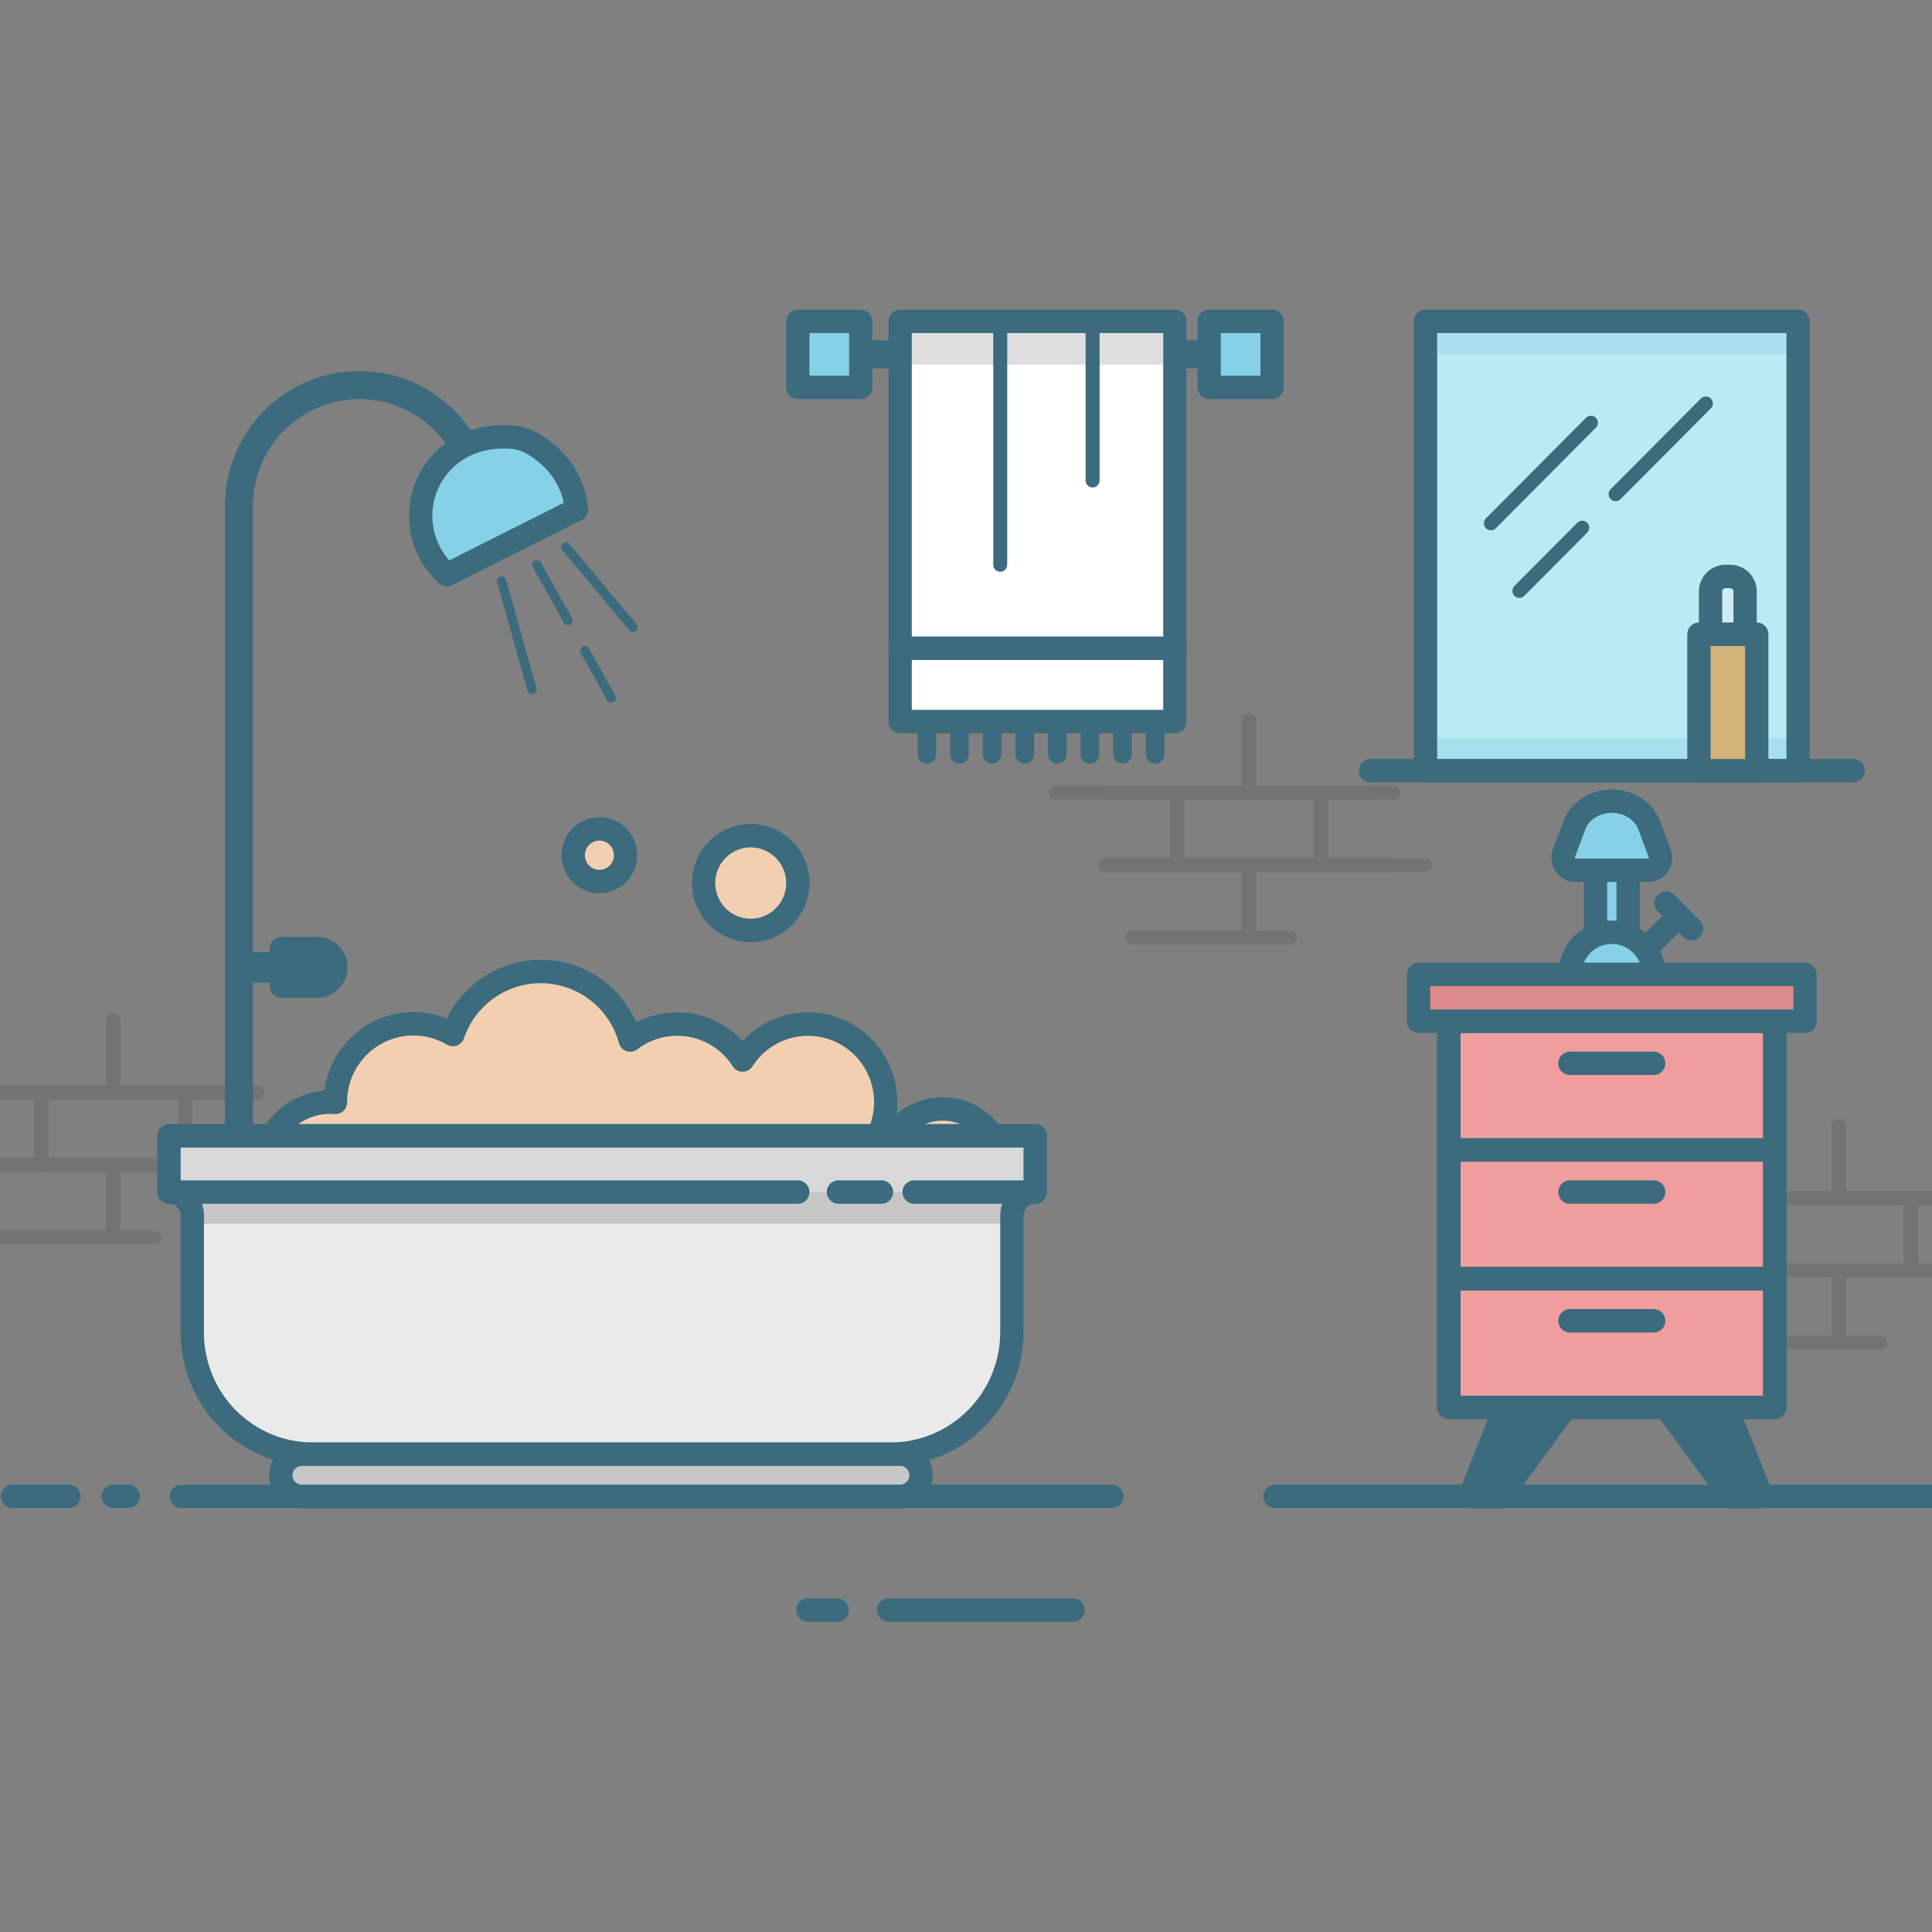 <svg width="156" height="156" viewBox="0 0 156 156" fill="none" xmlns="http://www.w3.org/2000/svg">
<rect x="0" y="0" width="156" height="156" fill="#808080" stroke="none"/>
<g clip-path="url(#clip0_226_9903)">
<path d="M86.655 130.949H71.766C71.517 130.949 71.278 130.849 71.102 130.672C70.925 130.495 70.826 130.254 70.826 130.004C70.826 129.753 70.925 129.513 71.102 129.335C71.278 129.158 71.517 129.059 71.766 129.059H86.655C86.904 129.059 87.143 129.158 87.319 129.335C87.496 129.513 87.595 129.753 87.595 130.004C87.595 130.254 87.496 130.495 87.319 130.672C87.143 130.849 86.904 130.949 86.655 130.949Z" fill="#3B6B7D"/>
<path d="M67.605 130.949H65.226C64.976 130.949 64.737 130.849 64.561 130.672C64.385 130.495 64.286 130.254 64.286 130.004C64.286 129.753 64.385 129.513 64.561 129.335C64.737 129.158 64.976 129.059 65.226 129.059H67.605C67.854 129.059 68.093 129.158 68.269 129.335C68.446 129.513 68.545 129.753 68.545 130.004C68.545 130.254 68.446 130.495 68.269 130.672C68.093 130.849 67.854 130.949 67.605 130.949Z" fill="#3B6B7D"/>
<g style="mix-blend-mode:multiply" opacity="0.23">
<g style="mix-blend-mode:multiply">
<path d="M100.863 64.573H89.233C89.083 64.573 88.939 64.513 88.834 64.407C88.728 64.3 88.668 64.156 88.668 64.006C88.668 63.855 88.728 63.711 88.834 63.605C88.939 63.498 89.083 63.439 89.233 63.439H100.299V58.16C100.299 58.009 100.358 57.865 100.464 57.759C100.569 57.653 100.713 57.593 100.863 57.593C101.012 57.593 101.156 57.653 101.261 57.759C101.367 57.865 101.427 58.009 101.427 58.16V64.006C101.427 64.156 101.367 64.3 101.261 64.407C101.156 64.513 101.012 64.573 100.863 64.573Z" fill="#474747"/>
</g>
<g style="mix-blend-mode:multiply">
<path d="M112.492 64.573H100.862C100.713 64.573 100.569 64.513 100.464 64.407C100.358 64.3 100.298 64.156 100.298 64.006V58.16C100.298 58.009 100.358 57.865 100.464 57.759C100.569 57.653 100.713 57.593 100.862 57.593C101.012 57.593 101.155 57.653 101.261 57.759C101.367 57.865 101.426 58.009 101.426 58.16V63.439H112.492C112.642 63.439 112.785 63.498 112.891 63.605C112.997 63.711 113.056 63.855 113.056 64.006C113.056 64.156 112.997 64.3 112.891 64.407C112.785 64.513 112.642 64.573 112.492 64.573Z" fill="#474747"/>
</g>
<g style="mix-blend-mode:multiply">
<path d="M106.677 70.418H95.047C94.898 70.418 94.754 70.359 94.649 70.252C94.543 70.146 94.483 70.002 94.483 69.851V64.005C94.483 63.855 94.543 63.711 94.649 63.605C94.754 63.498 94.898 63.438 95.047 63.438H106.677C106.827 63.438 106.97 63.498 107.076 63.605C107.182 63.711 107.241 63.855 107.241 64.005V69.851C107.241 69.926 107.227 70 107.199 70.068C107.17 70.137 107.129 70.2 107.076 70.252C107.024 70.305 106.962 70.347 106.893 70.375C106.825 70.404 106.752 70.418 106.677 70.418ZM95.611 69.284H106.113V64.573H95.611V69.284Z" fill="#474747"/>
</g>
<g style="mix-blend-mode:multiply">
<path d="M104.167 76.265H100.862C100.713 76.265 100.569 76.205 100.464 76.099C100.358 75.993 100.298 75.849 100.298 75.698V69.852C100.298 69.702 100.358 69.558 100.464 69.451C100.569 69.345 100.713 69.285 100.862 69.285H112.492C112.642 69.285 112.785 69.345 112.891 69.451C112.997 69.558 113.056 69.702 113.056 69.852C113.056 70.002 112.997 70.147 112.891 70.253C112.785 70.359 112.642 70.419 112.492 70.419H101.426V75.131H104.167C104.316 75.131 104.46 75.191 104.566 75.297C104.671 75.403 104.731 75.548 104.731 75.698C104.731 75.849 104.671 75.993 104.566 76.099C104.46 76.205 104.316 76.265 104.167 76.265Z" fill="#474747"/>
</g>
<g style="mix-blend-mode:multiply">
<path d="M100.863 76.265H91.432C91.282 76.265 91.139 76.205 91.033 76.099C90.927 75.993 90.868 75.849 90.868 75.698C90.868 75.548 90.927 75.403 91.033 75.297C91.139 75.191 91.282 75.131 91.432 75.131H100.299V70.419H89.233C89.083 70.419 88.939 70.359 88.834 70.253C88.728 70.147 88.668 70.002 88.668 69.852C88.668 69.702 88.728 69.558 88.834 69.451C88.939 69.345 89.083 69.285 89.233 69.285H100.863C101.012 69.285 101.156 69.345 101.261 69.451C101.367 69.558 101.427 69.702 101.427 69.852V75.698C101.427 75.849 101.367 75.993 101.261 76.099C101.156 76.205 101.012 76.265 100.863 76.265Z" fill="#474747"/>
</g>
<g style="mix-blend-mode:multiply">
<path d="M95.047 70.418H89.233C89.083 70.418 88.939 70.359 88.834 70.252C88.728 70.146 88.668 70.002 88.668 69.851C88.668 69.701 88.728 69.557 88.834 69.451C88.939 69.344 89.083 69.284 89.233 69.284H94.484V64.573H85.268C85.118 64.573 84.975 64.513 84.869 64.406C84.763 64.3 84.704 64.156 84.704 64.005C84.704 63.855 84.763 63.711 84.869 63.605C84.975 63.498 85.118 63.438 85.268 63.438H95.047C95.197 63.438 95.341 63.498 95.446 63.605C95.552 63.711 95.612 63.855 95.612 64.005V69.851C95.612 69.926 95.597 70 95.569 70.068C95.54 70.137 95.499 70.2 95.446 70.252C95.394 70.305 95.332 70.347 95.263 70.375C95.195 70.404 95.122 70.418 95.047 70.418Z" fill="#474747"/>
</g>
<g style="mix-blend-mode:multiply">
<path d="M115.07 70.418H106.678C106.528 70.418 106.385 70.359 106.279 70.252C106.173 70.146 106.114 70.002 106.114 69.851V64.005C106.114 63.855 106.173 63.711 106.279 63.605C106.385 63.498 106.528 63.438 106.678 63.438H110.709C110.859 63.438 111.002 63.498 111.108 63.605C111.214 63.711 111.273 63.855 111.273 64.005C111.273 64.156 111.214 64.3 111.108 64.406C111.002 64.513 110.859 64.573 110.709 64.573H107.242V69.284H115.07C115.22 69.284 115.364 69.344 115.469 69.451C115.575 69.557 115.634 69.701 115.634 69.851C115.634 70.002 115.575 70.146 115.469 70.252C115.364 70.359 115.22 70.418 115.07 70.418Z" fill="#474747"/>
</g>
</g>
<g style="mix-blend-mode:multiply" opacity="0.23">
<g style="mix-blend-mode:multiply">
<path d="M148.466 97.297H136.836C136.686 97.297 136.543 97.237 136.437 97.13C136.331 97.024 136.272 96.88 136.272 96.73C136.272 96.579 136.331 96.435 136.437 96.329C136.543 96.222 136.686 96.163 136.836 96.163H147.902V90.883C147.902 90.733 147.961 90.589 148.067 90.483C148.173 90.376 148.316 90.316 148.466 90.316C148.616 90.316 148.759 90.376 148.865 90.483C148.971 90.589 149.03 90.733 149.03 90.883V96.73C149.03 96.88 148.971 97.024 148.865 97.13C148.759 97.237 148.616 97.297 148.466 97.297Z" fill="#474747"/>
</g>
<g style="mix-blend-mode:multiply">
<path d="M160.096 97.297H148.466C148.316 97.297 148.173 97.237 148.067 97.13C147.961 97.024 147.902 96.88 147.902 96.73V90.883C147.902 90.733 147.961 90.589 148.067 90.483C148.173 90.376 148.316 90.316 148.466 90.316C148.615 90.316 148.759 90.376 148.865 90.483C148.97 90.589 149.03 90.733 149.03 90.883V96.163H160.096C160.245 96.163 160.389 96.222 160.495 96.329C160.6 96.435 160.66 96.579 160.66 96.73C160.66 96.88 160.6 97.024 160.495 97.13C160.389 97.237 160.245 97.297 160.096 97.297Z" fill="#474747"/>
</g>
<g style="mix-blend-mode:multiply">
<path d="M154.281 103.142H142.651C142.501 103.142 142.358 103.082 142.252 102.976C142.146 102.869 142.087 102.725 142.087 102.575V96.729C142.087 96.579 142.146 96.434 142.252 96.328C142.358 96.222 142.501 96.162 142.651 96.162H154.281C154.431 96.162 154.574 96.222 154.68 96.328C154.786 96.434 154.845 96.579 154.845 96.729V102.575C154.845 102.725 154.786 102.869 154.68 102.976C154.574 103.082 154.431 103.142 154.281 103.142ZM143.215 102.008H153.717V97.296H143.215V102.008Z" fill="#474747"/>
</g>
<g style="mix-blend-mode:multiply">
<path d="M151.77 108.989H148.466C148.316 108.989 148.173 108.929 148.067 108.823C147.961 108.716 147.902 108.572 147.902 108.422V102.576C147.902 102.425 147.961 102.281 148.067 102.175C148.173 102.069 148.316 102.009 148.466 102.009H160.096C160.245 102.009 160.389 102.069 160.495 102.175C160.6 102.281 160.66 102.425 160.66 102.576C160.66 102.726 160.6 102.87 160.495 102.977C160.389 103.083 160.245 103.143 160.096 103.143H149.03V107.855H151.77C151.92 107.855 152.063 107.914 152.169 108.021C152.275 108.127 152.334 108.271 152.334 108.422C152.334 108.572 152.275 108.716 152.169 108.823C152.063 108.929 151.92 108.989 151.77 108.989Z" fill="#474747"/>
</g>
<g style="mix-blend-mode:multiply">
<path d="M148.466 108.989H139.035C138.886 108.989 138.742 108.929 138.637 108.823C138.531 108.716 138.471 108.572 138.471 108.422C138.471 108.271 138.531 108.127 138.637 108.021C138.742 107.914 138.886 107.855 139.035 107.855H147.902V103.143H136.836C136.686 103.143 136.543 103.083 136.437 102.977C136.331 102.87 136.272 102.726 136.272 102.576C136.272 102.425 136.331 102.281 136.437 102.175C136.543 102.069 136.686 102.009 136.836 102.009H148.466C148.616 102.009 148.759 102.069 148.865 102.175C148.971 102.281 149.03 102.425 149.03 102.576V108.422C149.03 108.572 148.971 108.716 148.865 108.823C148.759 108.929 148.616 108.989 148.466 108.989Z" fill="#474747"/>
</g>
<g style="mix-blend-mode:multiply">
<path d="M142.651 103.142H136.836C136.686 103.142 136.543 103.082 136.437 102.976C136.331 102.869 136.272 102.725 136.272 102.575C136.272 102.424 136.331 102.28 136.437 102.174C136.543 102.068 136.686 102.008 136.836 102.008H142.087V97.296H132.872C132.722 97.296 132.579 97.236 132.473 97.13C132.367 97.024 132.308 96.879 132.308 96.729C132.308 96.579 132.367 96.434 132.473 96.328C132.579 96.222 132.722 96.162 132.872 96.162H142.651C142.801 96.162 142.944 96.222 143.05 96.328C143.156 96.434 143.215 96.579 143.215 96.729V102.575C143.215 102.725 143.156 102.869 143.05 102.976C142.944 103.082 142.801 103.142 142.651 103.142Z" fill="#474747"/>
</g>
<g style="mix-blend-mode:multiply">
<path d="M162.674 103.142H154.281C154.132 103.142 153.988 103.082 153.882 102.976C153.777 102.869 153.717 102.725 153.717 102.575V96.729C153.717 96.579 153.777 96.434 153.882 96.328C153.988 96.222 154.132 96.162 154.281 96.162H158.313C158.462 96.162 158.606 96.222 158.711 96.328C158.817 96.434 158.877 96.579 158.877 96.729C158.877 96.879 158.817 97.024 158.711 97.13C158.606 97.236 158.462 97.296 158.313 97.296H154.845V102.008H162.674C162.824 102.008 162.967 102.068 163.073 102.174C163.179 102.28 163.238 102.424 163.238 102.575C163.238 102.725 163.179 102.869 163.073 102.976C162.967 103.082 162.824 103.142 162.674 103.142Z" fill="#474747"/>
</g>
</g>
<g style="mix-blend-mode:multiply" opacity="0.23">
<g style="mix-blend-mode:multiply">
<path d="M9.158 88.794H-2.472C-2.621 88.794 -2.765 88.734 -2.871 88.628C-2.976 88.522 -3.036 88.377 -3.036 88.227C-3.036 88.077 -2.976 87.932 -2.871 87.826C-2.765 87.72 -2.621 87.66 -2.472 87.66H8.594V82.38C8.594 82.23 8.654 82.086 8.76 81.98C8.865 81.873 9.009 81.814 9.158 81.814C9.308 81.814 9.451 81.873 9.557 81.98C9.663 82.086 9.722 82.23 9.722 82.38V88.226C9.722 88.301 9.708 88.375 9.68 88.444C9.651 88.512 9.61 88.575 9.557 88.628C9.505 88.68 9.443 88.722 9.374 88.751C9.306 88.779 9.232 88.794 9.158 88.794Z" fill="#474747"/>
</g>
<g style="mix-blend-mode:multiply">
<path d="M20.788 88.794H9.158C9.009 88.794 8.865 88.734 8.759 88.628C8.654 88.522 8.594 88.377 8.594 88.227V82.38C8.594 82.23 8.654 82.086 8.759 81.98C8.865 81.873 9.009 81.814 9.158 81.814C9.308 81.814 9.451 81.873 9.557 81.98C9.663 82.086 9.722 82.23 9.722 82.38V87.659H20.788C20.938 87.659 21.081 87.719 21.187 87.825C21.293 87.932 21.352 88.076 21.352 88.226C21.352 88.377 21.293 88.521 21.187 88.627C21.081 88.734 20.938 88.793 20.788 88.793V88.794Z" fill="#474747"/>
</g>
<g style="mix-blend-mode:multiply">
<path d="M14.973 94.64H3.343C3.194 94.64 3.05 94.581 2.944 94.474C2.839 94.368 2.779 94.224 2.779 94.073V88.227C2.779 88.077 2.839 87.933 2.944 87.826C3.05 87.72 3.194 87.66 3.343 87.66H14.973C15.123 87.66 15.266 87.72 15.372 87.826C15.478 87.933 15.537 88.077 15.537 88.227V94.073C15.537 94.224 15.478 94.368 15.372 94.474C15.266 94.581 15.123 94.64 14.973 94.64ZM3.907 93.506H14.409V88.794H3.907V93.506Z" fill="#474747"/>
</g>
<g style="mix-blend-mode:multiply">
<path d="M12.463 100.487H9.158C9.009 100.487 8.865 100.427 8.759 100.321C8.654 100.214 8.594 100.07 8.594 99.92V94.074C8.594 93.924 8.654 93.779 8.759 93.673C8.865 93.567 9.009 93.507 9.158 93.507H20.788C20.938 93.507 21.081 93.567 21.187 93.673C21.293 93.779 21.352 93.924 21.352 94.074C21.352 94.224 21.293 94.368 21.187 94.475C21.081 94.581 20.938 94.641 20.788 94.641H9.722V99.353H12.463C12.612 99.353 12.756 99.412 12.861 99.519C12.967 99.625 13.027 99.769 13.027 99.92C13.027 100.07 12.967 100.214 12.861 100.321C12.756 100.427 12.612 100.487 12.463 100.487Z" fill="#474747"/>
</g>
<g style="mix-blend-mode:multiply">
<path d="M9.158 100.487H-0.272C-0.422 100.487 -0.565 100.427 -0.671 100.321C-0.777 100.214 -0.836 100.07 -0.836 99.92C-0.836 99.769 -0.777 99.625 -0.671 99.519C-0.565 99.412 -0.422 99.353 -0.272 99.353H8.594V94.641H-2.472C-2.621 94.641 -2.765 94.581 -2.871 94.475C-2.976 94.368 -3.036 94.224 -3.036 94.074C-3.036 93.924 -2.976 93.779 -2.871 93.673C-2.765 93.567 -2.621 93.507 -2.472 93.507H9.158C9.308 93.507 9.451 93.567 9.557 93.673C9.663 93.779 9.722 93.924 9.722 94.074V99.92C9.722 100.07 9.663 100.214 9.557 100.321C9.451 100.427 9.308 100.487 9.158 100.487Z" fill="#474747"/>
</g>
<g style="mix-blend-mode:multiply">
<path d="M3.343 94.64H-2.472C-2.621 94.64 -2.765 94.581 -2.871 94.474C-2.976 94.368 -3.036 94.224 -3.036 94.073C-3.036 93.923 -2.976 93.779 -2.871 93.672C-2.765 93.566 -2.621 93.506 -2.472 93.506H2.779V88.794H-6.436C-6.586 88.794 -6.729 88.734 -6.835 88.628C-6.941 88.522 -7 88.377 -7 88.227C-7 88.077 -6.941 87.933 -6.835 87.826C-6.729 87.72 -6.586 87.66 -6.436 87.66H3.343C3.493 87.66 3.636 87.72 3.742 87.826C3.848 87.933 3.907 88.077 3.907 88.227V94.073C3.907 94.224 3.848 94.368 3.742 94.474C3.636 94.581 3.493 94.64 3.343 94.64Z" fill="#474747"/>
</g>
<g style="mix-blend-mode:multiply">
<path d="M23.366 94.64H14.973C14.824 94.64 14.68 94.581 14.574 94.474C14.469 94.368 14.409 94.224 14.409 94.073V88.227C14.409 88.077 14.469 87.933 14.574 87.826C14.68 87.72 14.824 87.66 14.973 87.66H19.005C19.154 87.66 19.298 87.72 19.404 87.826C19.509 87.933 19.569 88.077 19.569 88.227C19.569 88.377 19.509 88.522 19.404 88.628C19.298 88.734 19.154 88.794 19.005 88.794H15.537V93.506H23.366C23.515 93.506 23.659 93.566 23.765 93.672C23.87 93.779 23.93 93.923 23.93 94.073C23.93 94.224 23.87 94.368 23.765 94.474C23.659 94.581 23.515 94.64 23.366 94.64Z" fill="#474747"/>
</g>
</g>
<path d="M156.519 121.768H102.949C102.699 121.768 102.46 121.668 102.284 121.491C102.108 121.314 102.009 121.074 102.009 120.823C102.009 120.572 102.108 120.332 102.284 120.155C102.46 119.977 102.699 119.878 102.949 119.878H156.519C156.768 119.878 157.007 119.977 157.184 120.155C157.36 120.332 157.459 120.572 157.459 120.823C157.459 121.074 157.36 121.314 157.184 121.491C157.007 121.668 156.768 121.768 156.519 121.768Z" fill="#3B6B7D"/>
<path d="M89.789 121.768H14.651C14.402 121.768 14.163 121.668 13.987 121.491C13.81 121.314 13.711 121.074 13.711 120.823C13.711 120.572 13.81 120.332 13.987 120.155C14.163 119.977 14.402 119.878 14.651 119.878H89.789C90.038 119.878 90.277 119.977 90.454 120.155C90.63 120.332 90.729 120.572 90.729 120.823C90.729 121.074 90.63 121.314 90.454 121.491C90.277 121.668 90.038 121.768 89.789 121.768Z" fill="#3B6B7D"/>
<path d="M10.359 121.768H9.137C8.887 121.768 8.648 121.668 8.472 121.491C8.296 121.314 8.197 121.074 8.197 120.823C8.197 120.572 8.296 120.332 8.472 120.155C8.648 119.977 8.887 119.878 9.137 119.878H10.359C10.608 119.878 10.847 119.977 11.024 120.155C11.2 120.332 11.299 120.572 11.299 120.823C11.299 121.074 11.2 121.314 11.024 121.491C10.847 121.668 10.608 121.768 10.359 121.768Z" fill="#3B6B7D"/>
<path d="M5.565 121.768H1.011C0.762 121.768 0.523 121.668 0.347 121.491C0.17 121.314 0.071 121.074 0.071 120.823C0.071 120.572 0.17 120.332 0.347 120.155C0.523 119.977 0.762 119.878 1.011 119.878H5.565C5.814 119.878 6.053 119.977 6.229 120.155C6.406 120.332 6.505 120.572 6.505 120.823C6.505 121.074 6.406 121.314 6.229 121.491C6.053 121.668 5.814 121.768 5.565 121.768Z" fill="#3B6B7D"/>
<path d="M76.104 89.54C75.186 89.54 74.287 89.803 73.513 90.3C72.738 90.796 72.121 91.504 71.734 92.341L70.699 92.11C71.507 90.681 71.728 88.992 71.315 87.402C70.902 85.811 69.888 84.446 68.488 83.597C67.088 82.747 65.414 82.481 63.822 82.854C62.23 83.227 60.846 84.21 59.964 85.594C59.497 84.861 58.884 84.233 58.163 83.749C57.443 83.266 56.63 82.938 55.777 82.786C54.924 82.634 54.049 82.661 53.207 82.867C52.365 83.072 51.575 83.45 50.885 83.977C50.46 82.425 49.551 81.05 48.292 80.055C47.033 79.06 45.49 78.496 43.889 78.447C42.288 78.398 40.714 78.865 39.397 79.781C38.079 80.697 37.089 82.013 36.569 83.536C35.613 82.972 34.525 82.671 33.415 82.665C32.306 82.659 31.215 82.947 30.252 83.501C29.289 84.056 28.489 84.856 27.933 85.82C27.376 86.785 27.083 87.88 27.083 88.996C27.083 89.002 27.083 89.008 27.083 89.015C26.941 89.003 26.797 88.996 26.652 88.996C25.948 88.996 25.251 89.135 24.6 89.406C23.95 89.677 23.359 90.074 22.861 90.574C22.363 91.075 21.968 91.669 21.699 92.323C21.43 92.977 21.291 93.678 21.291 94.385V103.857H80.924V94.385C80.924 93.1 80.416 91.868 79.512 90.959C78.608 90.05 77.382 89.54 76.104 89.54Z" fill="#F2CFB1"/>
<g style="mix-blend-mode:multiply" opacity="0.58">
<g style="mix-blend-mode:multiply">
<path d="M76.103 89.54C75.186 89.54 74.287 89.804 73.512 90.3C72.738 90.796 72.121 91.504 71.734 92.341L71.501 92.289C71.434 93.224 71.16 94.132 70.699 94.946L71.734 95.176C72.197 94.176 72.986 93.365 73.969 92.876C74.953 92.388 76.074 92.251 77.145 92.49C78.216 92.728 79.175 93.327 79.862 94.187C80.549 95.047 80.923 96.117 80.923 97.221V94.386C80.923 93.1 80.415 91.868 79.512 90.959C78.608 90.051 77.382 89.54 76.103 89.54Z" fill="#F2CFB1"/>
</g>
<g style="mix-blend-mode:multiply">
<path d="M26.652 91.83C26.798 91.83 26.941 91.838 27.084 91.849C27.084 91.843 27.084 91.837 27.084 91.83C27.084 90.715 27.377 89.62 27.933 88.655C28.49 87.69 29.29 86.89 30.253 86.336C31.215 85.782 32.306 85.494 33.416 85.5C34.525 85.506 35.613 85.806 36.57 86.371C37.089 84.848 38.08 83.532 39.397 82.616C40.714 81.7 42.289 81.232 43.89 81.282C45.491 81.331 47.034 81.895 48.293 82.89C49.552 83.885 50.461 85.26 50.886 86.812C51.575 86.285 52.365 85.906 53.207 85.701C54.049 85.496 54.924 85.469 55.777 85.621C56.63 85.772 57.443 86.1 58.163 86.584C58.884 87.067 59.497 87.695 59.964 88.428C60.63 87.383 61.587 86.559 62.717 86.059C63.846 85.558 65.097 85.404 66.314 85.615C67.53 85.827 68.657 86.394 69.554 87.247C70.451 88.099 71.078 89.199 71.356 90.408C71.688 88.96 71.5 87.442 70.827 86.119C70.154 84.797 69.037 83.757 67.675 83.181C66.313 82.605 64.793 82.532 63.382 82.973C61.971 83.414 60.761 84.342 59.964 85.593C59.497 84.86 58.884 84.232 58.163 83.748C57.443 83.265 56.63 82.937 55.777 82.785C54.924 82.633 54.049 82.66 53.207 82.865C52.365 83.071 51.575 83.449 50.885 83.976C50.46 82.424 49.551 81.049 48.292 80.054C47.033 79.059 45.49 78.495 43.889 78.446C42.288 78.397 40.714 78.864 39.397 79.78C38.079 80.696 37.089 82.012 36.569 83.535C35.613 82.97 34.525 82.67 33.415 82.664C32.306 82.658 31.215 82.947 30.252 83.501C29.289 84.055 28.489 84.855 27.933 85.82C27.376 86.785 27.083 87.88 27.083 88.995C27.083 89.002 27.083 89.008 27.083 89.014C26.941 89.003 26.797 88.995 26.652 88.995C25.948 88.995 25.251 89.135 24.6 89.406C23.95 89.677 23.359 90.074 22.861 90.574C22.363 91.075 21.968 91.669 21.699 92.323C21.43 92.977 21.291 93.677 21.291 94.385V97.22C21.291 96.512 21.43 95.811 21.699 95.157C21.968 94.504 22.363 93.909 22.861 93.409C23.359 92.908 23.95 92.511 24.601 92.241C25.251 91.97 25.948 91.83 26.652 91.83Z" fill="#F2CFB1"/>
</g>
</g>
<path d="M80.924 104.802H21.292C21.042 104.802 20.803 104.702 20.627 104.525C20.451 104.348 20.352 104.107 20.352 103.857V94.385C20.354 92.784 20.958 91.243 22.043 90.071C23.128 88.899 24.614 88.183 26.202 88.066C26.343 86.963 26.734 85.908 27.344 84.98C27.954 84.053 28.768 83.278 29.722 82.716C30.677 82.154 31.746 81.819 32.849 81.738C33.953 81.656 35.06 81.829 36.086 82.245C36.792 80.795 37.897 79.578 39.268 78.737C40.639 77.897 42.221 77.467 43.827 77.499C45.433 77.531 46.996 78.023 48.333 78.918C49.67 79.812 50.726 81.072 51.375 82.549C52.774 81.824 54.371 81.579 55.922 81.851C57.472 82.123 58.892 82.897 59.965 84.056C61.007 82.928 62.379 82.164 63.883 81.873C65.386 81.582 66.943 81.779 68.328 82.437C69.712 83.095 70.852 84.178 71.583 85.531C72.314 86.883 72.598 88.434 72.394 89.96C73.233 89.248 74.256 88.791 75.344 88.645C76.432 88.498 77.539 88.667 78.534 89.132C79.529 89.597 80.372 90.339 80.962 91.269C81.552 92.2 81.865 93.281 81.864 94.384V103.856C81.864 103.98 81.84 104.103 81.793 104.218C81.746 104.333 81.676 104.437 81.589 104.525C81.502 104.613 81.398 104.682 81.284 104.73C81.17 104.777 81.047 104.802 80.924 104.802ZM22.232 102.912H79.984V94.385C79.984 93.497 79.682 92.635 79.129 91.943C78.576 91.251 77.804 90.769 76.942 90.577C76.079 90.385 75.178 90.495 74.386 90.888C73.594 91.282 72.959 91.935 72.586 92.74C72.496 92.935 72.342 93.093 72.15 93.189C71.959 93.284 71.74 93.31 71.531 93.264L70.496 93.033C70.352 93.001 70.218 92.936 70.104 92.842C69.99 92.749 69.9 92.629 69.84 92.494C69.78 92.359 69.753 92.211 69.76 92.064C69.768 91.916 69.809 91.772 69.882 91.643C70.568 90.428 70.755 88.992 70.404 87.641C70.052 86.29 69.19 85.13 68 84.408C66.811 83.686 65.388 83.46 64.035 83.777C62.681 84.094 61.505 84.929 60.755 86.105C60.67 86.239 60.553 86.348 60.415 86.424C60.277 86.5 60.122 86.54 59.964 86.54C59.807 86.54 59.652 86.5 59.514 86.424C59.376 86.348 59.258 86.239 59.173 86.105C58.776 85.482 58.255 84.947 57.643 84.536C57.03 84.125 56.34 83.846 55.614 83.717C54.889 83.588 54.145 83.611 53.429 83.785C52.714 83.959 52.041 84.281 51.455 84.729C51.333 84.823 51.19 84.885 51.038 84.91C50.886 84.935 50.731 84.922 50.585 84.873C50.439 84.823 50.308 84.739 50.202 84.626C50.097 84.514 50.02 84.377 49.979 84.228C49.608 82.87 48.813 81.668 47.712 80.797C46.61 79.927 45.261 79.434 43.861 79.391C42.46 79.348 41.083 79.757 39.931 80.558C38.779 81.359 37.913 82.51 37.459 83.842C37.413 83.975 37.34 84.096 37.242 84.196C37.145 84.296 37.026 84.374 36.896 84.422C36.765 84.471 36.625 84.49 36.486 84.477C36.347 84.465 36.213 84.422 36.093 84.351C35.279 83.871 34.354 83.615 33.41 83.61C32.467 83.605 31.539 83.85 30.72 84.321C29.901 84.792 29.221 85.472 28.747 86.292C28.273 87.112 28.024 88.043 28.023 88.992V89.015C28.023 89.145 27.996 89.274 27.944 89.394C27.892 89.513 27.816 89.621 27.721 89.709C27.625 89.798 27.513 89.866 27.39 89.908C27.267 89.951 27.137 89.967 27.008 89.957C26.874 89.946 26.757 89.941 26.652 89.941C25.48 89.942 24.356 90.411 23.527 91.244C22.698 92.077 22.232 93.207 22.23 94.385L22.232 102.912Z" fill="#3B6B7D"/>
<path d="M83.584 91.717H13.648V96.253C14.147 96.253 14.625 96.452 14.978 96.806C15.33 97.161 15.528 97.641 15.528 98.143V107.593C15.521 108.88 15.768 110.156 16.253 111.348C16.737 112.539 17.452 113.623 18.354 114.536C19.257 115.449 20.33 116.174 21.512 116.669C22.694 117.164 23.962 117.42 25.242 117.421H71.866C77.243 117.421 81.704 112.998 81.704 107.593V98.143C81.704 97.641 81.903 97.161 82.255 96.806C82.608 96.452 83.086 96.253 83.584 96.253V91.717Z" fill="#EAEAEA"/>
<path d="M15.528 98.143V98.804H81.704V98.143C81.704 97.641 81.903 97.161 82.255 96.806C82.608 96.452 83.086 96.253 83.584 96.253V91.717H13.648V96.253C14.147 96.253 14.625 96.452 14.978 96.806C15.33 97.161 15.528 97.641 15.528 98.143Z" fill="#C6C6C6"/>
<path d="M71.867 118.366H25.242C22.41 118.355 19.697 117.214 17.7 115.195C15.702 113.175 14.584 110.441 14.588 107.593V98.144C14.588 97.893 14.489 97.653 14.313 97.476C14.137 97.298 13.898 97.199 13.649 97.198C13.399 97.198 13.16 97.099 12.984 96.922C12.807 96.745 12.709 96.504 12.709 96.254V91.718C12.709 91.467 12.807 91.227 12.984 91.049C13.16 90.872 13.399 90.772 13.649 90.772H83.585C83.834 90.772 84.073 90.872 84.249 91.049C84.425 91.227 84.525 91.467 84.525 91.718V96.254C84.525 96.504 84.425 96.745 84.249 96.922C84.073 97.099 83.834 97.198 83.585 97.198C83.335 97.199 83.096 97.298 82.92 97.476C82.744 97.653 82.645 97.893 82.644 98.144V107.593C82.633 110.458 81.492 113.201 79.471 115.22C77.451 117.24 74.716 118.371 71.867 118.366ZM14.588 95.47C15.138 95.666 15.614 96.029 15.95 96.507C16.287 96.986 16.468 97.557 16.468 98.144V107.593C16.463 109.94 17.384 112.194 19.028 113.859C20.673 115.524 22.908 116.466 25.242 116.476H71.867C74.217 116.482 76.474 115.55 78.142 113.885C79.811 112.219 80.754 109.957 80.764 107.593V98.144C80.765 97.557 80.946 96.986 81.283 96.507C81.619 96.029 82.095 95.666 82.644 95.47V92.662H14.588V95.47Z" fill="#3B6B7D"/>
<path d="M83.584 91.717H13.648V96.253H83.584V91.717Z" fill="#D8D8D8"/>
<path d="M71.177 97.198H67.699C67.45 97.198 67.21 97.098 67.034 96.921C66.858 96.744 66.759 96.503 66.759 96.253C66.759 96.002 66.858 95.762 67.034 95.584C67.21 95.407 67.45 95.308 67.699 95.308H71.177C71.426 95.308 71.665 95.407 71.841 95.584C72.018 95.762 72.117 96.002 72.117 96.253C72.117 96.503 72.018 96.744 71.841 96.921C71.665 97.098 71.426 97.198 71.177 97.198Z" fill="#3B6B7D"/>
<path d="M83.585 97.198H73.808C73.559 97.198 73.32 97.099 73.144 96.922C72.968 96.745 72.868 96.504 72.868 96.254C72.868 96.003 72.968 95.763 73.144 95.585C73.32 95.408 73.559 95.308 73.808 95.308H82.644V92.662H14.588V95.308H64.422C64.671 95.308 64.91 95.408 65.086 95.585C65.263 95.763 65.362 96.003 65.362 96.254C65.362 96.504 65.263 96.745 65.086 96.922C64.91 97.099 64.671 97.198 64.422 97.198H13.649C13.399 97.198 13.16 97.099 12.984 96.922C12.807 96.745 12.709 96.504 12.709 96.254V91.718C12.709 91.467 12.807 91.227 12.984 91.049C13.16 90.872 13.399 90.772 13.649 90.772H83.585C83.834 90.772 84.073 90.872 84.249 91.049C84.425 91.227 84.525 91.467 84.525 91.718V96.254C84.525 96.504 84.425 96.745 84.249 96.922C84.073 97.099 83.834 97.198 83.585 97.198Z" fill="#3B6B7D"/>
<path d="M72.68 117.421H24.364C23.43 117.421 22.672 118.182 22.672 119.122C22.672 120.061 23.43 120.823 24.364 120.823H72.68C73.615 120.823 74.372 120.061 74.372 119.122C74.372 118.182 73.615 117.421 72.68 117.421Z" fill="#C6C6C6"/>
<path d="M72.68 121.768H24.364C23.666 121.768 22.997 121.489 22.503 120.993C22.01 120.496 21.732 119.823 21.732 119.122C21.732 118.42 22.01 117.747 22.503 117.251C22.997 116.754 23.666 116.476 24.364 116.476H72.68C73.379 116.476 74.048 116.754 74.541 117.251C75.035 117.747 75.312 118.42 75.312 119.122C75.312 119.823 75.035 120.496 74.541 120.993C74.048 121.489 73.379 121.768 72.68 121.768ZM24.364 118.366C24.165 118.366 23.974 118.445 23.833 118.587C23.692 118.729 23.612 118.921 23.612 119.122C23.612 119.322 23.692 119.514 23.833 119.656C23.974 119.798 24.165 119.878 24.364 119.878H72.68C72.88 119.878 73.071 119.798 73.212 119.656C73.353 119.514 73.432 119.322 73.432 119.122C73.432 118.921 73.353 118.729 73.212 118.587C73.071 118.445 72.88 118.366 72.68 118.366H24.364Z" fill="#3B6B7D"/>
<path d="M19.289 92.284C18.989 92.284 18.703 92.165 18.491 91.952C18.279 91.74 18.161 91.451 18.161 91.15V40.876C18.161 38.473 18.95 36.136 20.406 34.23C21.863 32.323 23.904 30.952 26.213 30.331C28.523 29.71 30.973 29.872 33.181 30.793C35.39 31.714 37.234 33.342 38.429 35.424C38.576 35.684 38.615 35.993 38.537 36.282C38.459 36.571 38.27 36.817 38.012 36.967C37.754 37.116 37.448 37.157 37.16 37.081C36.872 37.004 36.626 36.816 36.475 36.558C35.529 34.908 34.068 33.618 32.318 32.888C30.568 32.158 28.628 32.029 26.797 32.521C24.967 33.013 23.35 34.099 22.196 35.61C21.042 37.12 20.417 38.972 20.417 40.876V91.15C20.417 91.451 20.298 91.74 20.086 91.952C19.875 92.165 19.588 92.284 19.289 92.284Z" fill="#3B6B7D"/>
<path d="M46.543 41.144C46.385 39.177 45.309 37.202 43.054 35.847C42.541 35.539 41.965 35.353 41.37 35.302C35.572 34.804 32.531 40.264 34.633 44.49C34.993 45.214 35.488 45.862 36.091 46.399L46.543 41.144Z" fill="#87D1E8"/>
<path d="M36.091 47.343C35.862 47.343 35.64 47.259 35.468 47.106C34.151 45.933 33.303 44.318 33.084 42.562C32.865 40.806 33.29 39.03 34.279 37.567C35.829 35.271 38.442 34.102 41.45 34.361C42.188 34.424 42.901 34.655 43.537 35.036C45.88 36.444 47.281 38.586 47.481 41.067C47.496 41.255 47.455 41.443 47.363 41.608C47.271 41.772 47.132 41.905 46.965 41.989L36.512 47.243C36.381 47.309 36.237 47.343 36.091 47.343ZM40.649 36.216C38.614 36.216 36.883 37.075 35.835 38.628C35.163 39.623 34.841 40.815 34.92 42.015C35 43.215 35.476 44.354 36.273 45.25L45.52 40.601C45.204 39.005 44.175 37.621 42.572 36.657C42.181 36.424 41.743 36.282 41.291 36.243C41.073 36.225 40.859 36.216 40.649 36.216Z" fill="#3B6B7D"/>
<path d="M48.4 71.181C49.568 71.181 50.514 70.229 50.514 69.055C50.514 67.881 49.568 66.929 48.4 66.929C47.231 66.929 46.285 67.881 46.285 69.055C46.285 70.229 47.231 71.181 48.4 71.181Z" fill="#F2CFB1"/>
<path d="M48.399 72.126C47.795 72.126 47.205 71.946 46.702 71.608C46.2 71.271 45.808 70.791 45.577 70.23C45.346 69.669 45.285 69.051 45.403 68.456C45.521 67.86 45.812 67.312 46.239 66.883C46.666 66.453 47.211 66.161 47.803 66.042C48.396 65.924 49.01 65.985 49.568 66.217C50.127 66.45 50.604 66.843 50.94 67.349C51.275 67.854 51.454 68.447 51.454 69.055C51.453 69.869 51.131 70.65 50.559 71.225C49.986 71.801 49.209 72.125 48.399 72.126ZM48.399 67.873C48.167 67.873 47.94 67.943 47.747 68.072C47.553 68.202 47.403 68.387 47.314 68.603C47.225 68.818 47.202 69.056 47.247 69.285C47.292 69.514 47.404 69.725 47.568 69.89C47.733 70.055 47.942 70.168 48.17 70.213C48.398 70.259 48.634 70.235 48.849 70.146C49.064 70.057 49.247 69.905 49.376 69.711C49.505 69.517 49.574 69.288 49.574 69.055C49.574 68.742 49.45 68.441 49.23 68.22C49.01 67.999 48.711 67.874 48.399 67.874V67.873Z" fill="#3B6B7D"/>
<path d="M60.617 75.127C62.718 75.127 64.422 73.414 64.422 71.302C64.422 69.19 62.718 67.478 60.617 67.478C58.516 67.478 56.813 69.19 56.813 71.302C56.813 73.414 58.516 75.127 60.617 75.127Z" fill="#F2CFB1"/>
<path d="M60.617 76.072C59.679 76.072 58.761 75.792 57.981 75.268C57.201 74.744 56.593 73.999 56.234 73.127C55.875 72.256 55.781 71.297 55.964 70.371C56.147 69.446 56.599 68.596 57.262 67.929C57.926 67.262 58.771 66.808 59.691 66.624C60.612 66.44 61.566 66.534 62.433 66.895C63.3 67.256 64.041 67.868 64.562 68.652C65.083 69.436 65.362 70.359 65.362 71.302C65.36 72.567 64.86 73.779 63.971 74.673C63.081 75.567 61.875 76.07 60.617 76.072ZM60.617 68.422C60.051 68.422 59.497 68.591 59.026 68.908C58.555 69.224 58.187 69.674 57.971 70.2C57.754 70.726 57.697 71.305 57.808 71.864C57.918 72.423 58.191 72.936 58.592 73.339C58.992 73.741 59.503 74.016 60.058 74.127C60.614 74.238 61.19 74.181 61.714 73.963C62.237 73.745 62.684 73.376 62.999 72.902C63.314 72.428 63.482 71.872 63.482 71.302C63.481 70.538 63.179 69.807 62.642 69.267C62.105 68.727 61.377 68.423 60.617 68.422Z" fill="#3B6B7D"/>
<path d="M23.425 79.338H19.688C19.364 79.338 19.053 79.208 18.824 78.978C18.595 78.748 18.466 78.435 18.466 78.109C18.466 77.784 18.595 77.471 18.824 77.241C19.053 77.01 19.364 76.881 19.688 76.881H23.425C23.749 76.881 24.06 77.01 24.289 77.241C24.518 77.471 24.647 77.784 24.647 78.109C24.647 78.435 24.518 78.748 24.289 78.978C24.06 79.208 23.749 79.338 23.425 79.338Z" fill="#3B6B7D"/>
<path d="M25.618 80.566H22.72C22.471 80.566 22.231 80.467 22.055 80.29C21.879 80.112 21.78 79.872 21.78 79.621V76.597C21.78 76.347 21.879 76.106 22.055 75.929C22.231 75.752 22.471 75.652 22.72 75.652H25.618C26.266 75.652 26.888 75.911 27.346 76.372C27.805 76.833 28.062 77.458 28.062 78.109C28.062 78.761 27.805 79.386 27.346 79.847C26.888 80.308 26.266 80.566 25.618 80.566ZM23.66 78.676H25.618C25.768 78.676 25.911 78.617 26.017 78.51C26.123 78.404 26.182 78.26 26.182 78.109C26.182 77.959 26.123 77.815 26.017 77.708C25.911 77.602 25.768 77.542 25.618 77.542H23.66V78.676Z" fill="#3B6B7D"/>
<path d="M22.72 76.597H25.618C26.017 76.597 26.4 76.756 26.682 77.04C26.964 77.323 27.122 77.708 27.122 78.109C27.122 78.51 26.964 78.894 26.682 79.178C26.4 79.461 26.017 79.621 25.618 79.621H22.72V76.597Z" fill="#3B6B7D"/>
<path d="M42.952 56.035C42.87 56.035 42.79 56.008 42.725 55.959C42.66 55.909 42.612 55.839 42.59 55.759L40.142 47.02C40.128 46.972 40.123 46.922 40.129 46.872C40.134 46.822 40.149 46.774 40.173 46.73C40.197 46.687 40.23 46.648 40.269 46.617C40.308 46.586 40.353 46.563 40.401 46.549C40.449 46.536 40.499 46.532 40.548 46.538C40.597 46.544 40.645 46.56 40.688 46.585C40.732 46.609 40.77 46.642 40.8 46.682C40.83 46.722 40.853 46.767 40.866 46.815L43.314 55.555C43.33 55.611 43.333 55.67 43.322 55.727C43.311 55.785 43.287 55.839 43.252 55.885C43.217 55.932 43.172 55.97 43.12 55.996C43.068 56.022 43.01 56.035 42.952 56.035Z" fill="#3B6B7D"/>
<path d="M51.108 51.035C51.053 51.035 50.999 51.023 50.949 51C50.899 50.976 50.855 50.942 50.82 50.9L45.403 44.415C45.371 44.377 45.347 44.333 45.332 44.286C45.318 44.238 45.312 44.189 45.316 44.139C45.321 44.09 45.335 44.041 45.357 43.998C45.38 43.953 45.411 43.914 45.449 43.882C45.487 43.85 45.531 43.826 45.578 43.812C45.625 43.797 45.675 43.791 45.724 43.795C45.773 43.8 45.821 43.814 45.865 43.837C45.908 43.859 45.947 43.891 45.979 43.929L51.396 50.414C51.442 50.469 51.471 50.536 51.48 50.608C51.49 50.679 51.479 50.751 51.449 50.817C51.418 50.882 51.37 50.937 51.31 50.976C51.249 51.014 51.179 51.035 51.108 51.035Z" fill="#3B6B7D"/>
<path d="M49.355 56.738C49.288 56.739 49.222 56.721 49.165 56.687C49.107 56.653 49.059 56.604 49.027 56.545L46.894 52.723C46.846 52.636 46.833 52.532 46.86 52.436C46.887 52.339 46.951 52.258 47.038 52.209C47.125 52.159 47.228 52.147 47.324 52.174C47.42 52.201 47.501 52.266 47.55 52.353L49.682 56.175C49.715 56.233 49.731 56.298 49.731 56.364C49.73 56.43 49.712 56.494 49.679 56.551C49.646 56.608 49.599 56.655 49.542 56.688C49.485 56.721 49.421 56.738 49.355 56.738Z" fill="#3B6B7D"/>
<path d="M45.873 50.498C45.807 50.498 45.741 50.48 45.683 50.446C45.626 50.412 45.578 50.363 45.545 50.304L43.025 45.787C42.978 45.7 42.967 45.598 42.994 45.502C43.022 45.407 43.085 45.326 43.172 45.278C43.258 45.229 43.359 45.217 43.454 45.243C43.55 45.269 43.631 45.332 43.681 45.417L46.201 49.934C46.233 49.992 46.25 50.057 46.249 50.123C46.248 50.189 46.231 50.253 46.198 50.31C46.165 50.367 46.117 50.414 46.06 50.447C46.004 50.48 45.939 50.497 45.873 50.498Z" fill="#3B6B7D"/>
<path d="M143.306 82.456H116.986V92.851H143.306V82.456Z" fill="#EF9E9D"/>
<g style="mix-blend-mode:color-burn" opacity="0.39">
<path d="M143.306 82.456H116.986V84.819H143.306V82.456Z" fill="#EF9E9D"/>
</g>
<path d="M143.306 92.851H116.986V103.246H143.306V92.851Z" fill="#EF9E9D"/>
<g style="mix-blend-mode:color-burn" opacity="0.39">
<path d="M143.306 92.804H116.986V95.166H143.306V92.804Z" fill="#EF9E9D"/>
</g>
<path d="M143.306 103.246H116.986V113.641H143.306V103.246Z" fill="#EF9E9D"/>
<g style="mix-blend-mode:color-burn" opacity="0.39">
<path d="M143.306 103.388H116.986V105.75H143.306V103.388Z" fill="#EF9E9D"/>
</g>
<path d="M143.306 114.586H116.986C116.737 114.586 116.498 114.486 116.321 114.309C116.145 114.132 116.046 113.891 116.046 113.641V82.456C116.046 82.205 116.145 81.965 116.321 81.787C116.498 81.61 116.737 81.511 116.986 81.511H143.306C143.555 81.511 143.794 81.61 143.971 81.787C144.147 81.965 144.246 82.205 144.246 82.456V113.641C144.246 113.891 144.147 114.132 143.971 114.309C143.794 114.486 143.555 114.586 143.306 114.586ZM117.926 112.696H142.366V83.401H117.926V112.696Z" fill="#3B6B7D"/>
<path d="M143.306 93.796H116.986C116.737 93.796 116.498 93.696 116.321 93.519C116.145 93.342 116.046 93.101 116.046 92.851V82.456C116.046 82.205 116.145 81.965 116.321 81.787C116.498 81.61 116.737 81.511 116.986 81.511H143.306C143.555 81.511 143.794 81.61 143.971 81.787C144.147 81.965 144.246 82.205 144.246 82.456V92.851C144.246 93.101 144.147 93.342 143.971 93.519C143.794 93.696 143.555 93.796 143.306 93.796ZM117.926 91.906H142.366V83.401H117.926V91.906Z" fill="#3B6B7D"/>
<path d="M143.306 104.191H116.986C116.737 104.191 116.498 104.092 116.321 103.914C116.145 103.737 116.046 103.497 116.046 103.246V92.851C116.046 92.601 116.145 92.36 116.321 92.183C116.498 92.006 116.737 91.906 116.986 91.906H143.306C143.555 91.906 143.794 92.006 143.971 92.183C144.147 92.36 144.246 92.601 144.246 92.851V103.246C144.246 103.497 144.147 103.737 143.971 103.914C143.794 104.092 143.555 104.191 143.306 104.191ZM117.926 102.301H142.366V93.796H117.926V102.301Z" fill="#3B6B7D"/>
<path d="M143.306 114.586H116.986C116.737 114.586 116.498 114.486 116.321 114.309C116.145 114.132 116.046 113.891 116.046 113.641V103.246C116.046 102.995 116.145 102.755 116.321 102.578C116.498 102.4 116.737 102.301 116.986 102.301H143.306C143.555 102.301 143.794 102.4 143.971 102.578C144.147 102.755 144.246 102.995 144.246 103.246V113.641C144.246 113.891 144.147 114.132 143.971 114.309C143.794 114.486 143.555 114.586 143.306 114.586ZM117.926 112.696H142.366V104.191H117.926V112.696Z" fill="#3B6B7D"/>
<path d="M133.53 86.803H126.762C126.512 86.803 126.273 86.704 126.097 86.526C125.921 86.349 125.822 86.109 125.822 85.858C125.822 85.608 125.921 85.367 126.097 85.19C126.273 85.013 126.512 84.913 126.762 84.913H133.53C133.779 84.913 134.018 85.013 134.194 85.19C134.371 85.367 134.47 85.608 134.47 85.858C134.47 86.109 134.371 86.349 134.194 86.526C134.018 86.704 133.779 86.803 133.53 86.803Z" fill="#3B6B7D"/>
<path d="M133.53 97.198H126.762C126.512 97.198 126.273 97.098 126.097 96.921C125.921 96.744 125.822 96.503 125.822 96.253C125.822 96.002 125.921 95.762 126.097 95.584C126.273 95.407 126.512 95.308 126.762 95.308H133.53C133.779 95.308 134.018 95.407 134.194 95.584C134.371 95.762 134.47 96.002 134.47 96.253C134.47 96.503 134.371 96.744 134.194 96.921C134.018 97.098 133.779 97.198 133.53 97.198Z" fill="#3B6B7D"/>
<path d="M133.53 107.593H126.762C126.512 107.593 126.273 107.494 126.097 107.316C125.921 107.139 125.822 106.899 125.822 106.648C125.822 106.397 125.921 106.157 126.097 105.98C126.273 105.803 126.512 105.703 126.762 105.703H133.53C133.779 105.703 134.018 105.803 134.194 105.98C134.371 106.157 134.47 106.397 134.47 106.648C134.47 106.899 134.371 107.139 134.194 107.316C134.018 107.494 133.779 107.593 133.53 107.593Z" fill="#3B6B7D"/>
<path d="M121.157 120.823H118.681L121.533 113.641H126.421L121.157 120.823Z" fill="#3B6B7D"/>
<path d="M121.156 121.768H118.681C118.528 121.768 118.376 121.73 118.241 121.658C118.105 121.586 117.989 121.481 117.903 121.353C117.817 121.226 117.763 121.078 117.747 120.925C117.73 120.771 117.751 120.616 117.808 120.473L120.659 113.291C120.729 113.115 120.85 112.965 121.005 112.859C121.161 112.753 121.345 112.696 121.532 112.696H126.42C126.594 112.696 126.765 112.745 126.913 112.836C127.061 112.928 127.181 113.059 127.259 113.215C127.338 113.371 127.372 113.546 127.357 113.72C127.343 113.894 127.28 114.061 127.177 114.202L121.913 121.384C121.826 121.503 121.712 121.6 121.58 121.667C121.449 121.733 121.304 121.768 121.156 121.768ZM120.068 119.878H120.681L124.56 114.586H122.169L120.068 119.878Z" fill="#3B6B7D"/>
<path d="M142.253 121.768H139.778C139.63 121.768 139.485 121.733 139.354 121.667C139.222 121.6 139.108 121.503 139.021 121.384L133.757 114.202C133.654 114.061 133.592 113.894 133.577 113.72C133.562 113.546 133.596 113.371 133.675 113.215C133.753 113.059 133.873 112.928 134.021 112.836C134.169 112.745 134.34 112.696 134.514 112.696H139.402C139.59 112.696 139.773 112.753 139.929 112.859C140.085 112.965 140.205 113.115 140.275 113.291L143.126 120.473C143.183 120.616 143.204 120.771 143.188 120.925C143.171 121.078 143.117 121.226 143.031 121.353C142.945 121.481 142.829 121.586 142.693 121.658C142.558 121.73 142.406 121.768 142.253 121.768ZM140.253 119.878H140.866L138.765 114.586H136.375L140.253 119.878Z" fill="#3B6B7D"/>
<path d="M139.778 120.823H142.253L139.402 113.641H134.514L139.778 120.823Z" fill="#3B6B7D"/>
<path d="M131.462 68.281H128.83V76.345H131.462V68.281Z" fill="#87D1E8"/>
<path d="M131.462 77.29H128.83C128.581 77.29 128.342 77.19 128.165 77.013C127.989 76.836 127.89 76.596 127.89 76.345V68.281C127.89 68.03 127.989 67.79 128.165 67.613C128.342 67.436 128.581 67.336 128.83 67.336H131.462C131.711 67.336 131.951 67.436 132.127 67.613C132.303 67.79 132.402 68.03 132.402 68.281V76.345C132.402 76.596 132.303 76.836 132.127 77.013C131.951 77.19 131.711 77.29 131.462 77.29ZM129.77 75.4H130.522V69.226H129.77V75.4Z" fill="#3B6B7D"/>
<path d="M130.146 82.078C132.015 82.078 133.53 80.555 133.53 78.676C133.53 76.797 132.015 75.274 130.146 75.274C128.277 75.274 126.762 76.797 126.762 78.676C126.762 80.555 128.277 82.078 130.146 82.078Z" fill="#87D1E8"/>
<path d="M130.146 83.023C129.291 83.023 128.455 82.768 127.743 82.29C127.032 81.813 126.478 81.134 126.151 80.34C125.824 79.545 125.738 78.671 125.905 77.828C126.072 76.985 126.484 76.21 127.088 75.602C127.693 74.994 128.463 74.58 129.302 74.413C130.141 74.245 131.01 74.331 131.8 74.66C132.591 74.989 133.266 75.546 133.741 76.261C134.216 76.976 134.47 77.816 134.47 78.676C134.469 79.829 134.013 80.934 133.202 81.749C132.391 82.564 131.292 83.022 130.146 83.023ZM130.146 76.219C129.662 76.219 129.19 76.363 128.788 76.633C128.386 76.903 128.073 77.287 127.888 77.736C127.703 78.185 127.654 78.679 127.749 79.155C127.843 79.632 128.076 80.07 128.418 80.413C128.759 80.757 129.195 80.991 129.669 81.086C130.143 81.181 130.634 81.132 131.081 80.946C131.528 80.76 131.909 80.445 132.178 80.041C132.446 79.637 132.59 79.162 132.59 78.676C132.589 78.025 132.331 77.4 131.873 76.94C131.415 76.479 130.794 76.22 130.146 76.219Z" fill="#3B6B7D"/>
<path d="M132.871 77.605C132.686 77.605 132.504 77.55 132.349 77.446C132.195 77.342 132.074 77.195 132.003 77.022C131.932 76.849 131.913 76.659 131.95 76.476C131.986 76.293 132.075 76.124 132.207 75.992L134.541 73.645C134.718 73.472 134.956 73.375 135.204 73.377C135.451 73.379 135.688 73.478 135.862 73.654C136.037 73.83 136.136 74.067 136.138 74.316C136.139 74.565 136.043 74.804 135.871 74.982L133.536 77.329C133.449 77.417 133.345 77.486 133.231 77.534C133.117 77.581 132.995 77.606 132.871 77.605Z" fill="#3B6B7D"/>
<path d="M136.59 75.936C136.467 75.936 136.345 75.912 136.231 75.864C136.117 75.817 136.013 75.747 135.926 75.659L133.858 73.58C133.682 73.403 133.583 73.163 133.583 72.912C133.583 72.661 133.682 72.421 133.858 72.244C134.034 72.066 134.273 71.967 134.523 71.967C134.772 71.967 135.011 72.066 135.187 72.243L137.255 74.323C137.387 74.455 137.476 74.623 137.512 74.806C137.549 74.99 137.53 75.18 137.459 75.352C137.388 75.525 137.267 75.672 137.113 75.776C136.958 75.88 136.777 75.936 136.591 75.936L136.59 75.936Z" fill="#3B6B7D"/>
<path d="M133.092 70.266H127.201C127.041 70.266 126.883 70.227 126.741 70.152C126.6 70.078 126.478 69.969 126.387 69.837C126.296 69.705 126.238 69.552 126.218 69.393C126.199 69.233 126.218 69.071 126.274 68.921L127.129 66.635C127.563 65.474 128.779 64.69 130.147 64.69C131.515 64.69 132.73 65.474 133.165 66.635L134.019 68.921C134.076 69.071 134.095 69.233 134.075 69.393C134.056 69.553 133.998 69.705 133.907 69.838C133.815 69.97 133.694 70.078 133.552 70.153C133.41 70.227 133.252 70.266 133.092 70.266Z" fill="#87D1E8"/>
<path d="M133.092 71.211H127.201C126.889 71.211 126.582 71.135 126.305 70.989C126.029 70.843 125.792 70.633 125.614 70.375C125.437 70.117 125.324 69.82 125.286 69.509C125.247 69.197 125.285 68.881 125.394 68.588L126.249 66.302C126.821 64.773 128.387 63.745 130.147 63.745C131.906 63.745 133.473 64.773 134.045 66.302L134.899 68.588C135.009 68.881 135.047 69.197 135.008 69.509C134.97 69.82 134.857 70.117 134.68 70.375C134.502 70.633 134.265 70.844 133.989 70.989C133.712 71.135 133.405 71.211 133.093 71.211H133.092ZM130.146 65.635C129.165 65.635 128.306 66.171 128.008 66.967L127.153 69.253C127.15 69.26 127.15 69.269 127.151 69.277C127.152 69.285 127.155 69.292 127.159 69.299C127.164 69.306 127.17 69.311 127.177 69.315C127.184 69.319 127.192 69.321 127.2 69.321H133.092C133.1 69.321 133.108 69.319 133.115 69.315C133.123 69.311 133.129 69.306 133.133 69.299C133.138 69.292 133.141 69.285 133.142 69.277C133.143 69.269 133.142 69.26 133.139 69.253L132.284 66.967C131.986 66.171 131.127 65.635 130.146 65.635Z" fill="#3B6B7D"/>
<path d="M145.75 78.676H114.542V82.456H145.75V78.676Z" fill="#DD8A8A"/>
<path d="M145.75 83.401H114.542C114.293 83.401 114.054 83.302 113.877 83.125C113.701 82.947 113.602 82.707 113.602 82.456V78.676C113.602 78.426 113.701 78.186 113.877 78.008C114.054 77.831 114.293 77.731 114.542 77.731H145.75C145.999 77.731 146.238 77.831 146.415 78.008C146.591 78.186 146.69 78.426 146.69 78.676V82.456C146.69 82.707 146.591 82.947 146.415 83.125C146.238 83.302 145.999 83.401 145.75 83.401ZM115.482 81.511H144.81V79.621H115.482V81.511Z" fill="#3B6B7D"/>
<path d="M145.186 25.945H115.106V62.233H145.186V25.945Z" fill="#BBEAF2"/>
<g style="mix-blend-mode:multiply" opacity="0.52">
<path d="M145.186 59.585H115.106V62.233H145.186V59.585Z" fill="#92D7E7"/>
</g>
<g style="mix-blend-mode:screen" opacity="0.48">
<path d="M145.186 25.945H115.106V28.611H145.186V25.945Z" fill="#92D7E7"/>
</g>
<path d="M145.186 63.178H115.106C114.857 63.178 114.618 63.078 114.441 62.901C114.265 62.724 114.166 62.484 114.166 62.233V25.945C114.166 25.694 114.265 25.454 114.441 25.277C114.618 25.1 114.857 25 115.106 25H145.186C145.435 25 145.674 25.1 145.851 25.277C146.027 25.454 146.126 25.694 146.126 25.945V62.233C146.126 62.484 146.027 62.724 145.851 62.901C145.674 63.078 145.435 63.178 145.186 63.178ZM116.046 61.288H144.246V26.89H116.046V61.288Z" fill="#3B6B7D"/>
<path d="M149.635 63.178H110.657C110.407 63.178 110.168 63.078 109.992 62.901C109.816 62.724 109.717 62.484 109.717 62.233C109.717 61.983 109.816 61.742 109.992 61.565C110.168 61.388 110.407 61.288 110.657 61.288H149.635C149.885 61.288 150.124 61.388 150.3 61.565C150.476 61.742 150.575 61.983 150.575 62.233C150.575 62.484 150.476 62.724 150.3 62.901C150.124 63.078 149.885 63.178 149.635 63.178Z" fill="#3B6B7D"/>
<path d="M141.849 51.208H137.18V62.233H141.849V51.208Z" fill="#D3B379"/>
<path d="M141.849 63.178H137.18C136.931 63.178 136.692 63.078 136.516 62.901C136.339 62.724 136.24 62.483 136.24 62.233V51.208C136.24 50.957 136.339 50.717 136.516 50.539C136.692 50.362 136.931 50.263 137.18 50.263H141.849C142.098 50.263 142.337 50.362 142.514 50.539C142.69 50.717 142.789 50.957 142.789 51.208V62.233C142.789 62.483 142.69 62.724 142.514 62.901C142.337 63.078 142.098 63.178 141.849 63.178ZM138.12 61.288H140.909V52.153H138.12V61.288Z" fill="#3B6B7D"/>
<path d="M139.327 46.546H139.703C139.861 46.546 140.018 46.577 140.164 46.638C140.311 46.699 140.444 46.788 140.556 46.901C140.668 47.014 140.756 47.147 140.817 47.295C140.878 47.442 140.909 47.599 140.909 47.759V51.208H138.12V47.759C138.12 47.437 138.247 47.129 138.473 46.901C138.7 46.674 139.007 46.546 139.327 46.546Z" fill="#D0EDF5"/>
<path d="M140.909 52.153H138.12C137.871 52.153 137.632 52.053 137.455 51.876C137.279 51.699 137.18 51.458 137.18 51.208V47.758C137.181 47.186 137.407 46.638 137.81 46.233C138.212 45.829 138.758 45.601 139.327 45.601H139.703C140.272 45.601 140.817 45.829 141.22 46.233C141.622 46.638 141.848 47.186 141.849 47.758V51.208C141.849 51.458 141.75 51.699 141.574 51.876C141.397 52.053 141.158 52.153 140.909 52.153ZM139.06 50.263H139.969V47.758C139.969 47.687 139.941 47.619 139.891 47.569C139.841 47.519 139.773 47.491 139.703 47.491H139.327C139.256 47.491 139.188 47.519 139.138 47.569C139.088 47.619 139.06 47.687 139.06 47.758V50.263Z" fill="#3B6B7D"/>
<path d="M120.385 42.819C120.273 42.819 120.164 42.786 120.071 42.724C119.979 42.662 119.906 42.573 119.864 42.469C119.821 42.366 119.81 42.252 119.832 42.142C119.853 42.032 119.907 41.931 119.986 41.852L128.07 33.725C128.176 33.621 128.319 33.564 128.467 33.566C128.615 33.567 128.756 33.626 128.861 33.731C128.965 33.837 129.024 33.979 129.026 34.127C129.027 34.276 128.97 34.419 128.867 34.526L120.783 42.653C120.731 42.706 120.669 42.748 120.601 42.776C120.532 42.805 120.459 42.82 120.385 42.819Z" fill="#3B6B7D"/>
<path d="M130.456 40.466C130.344 40.466 130.235 40.432 130.142 40.37C130.049 40.308 129.977 40.219 129.935 40.116C129.892 40.012 129.881 39.898 129.902 39.788C129.924 39.678 129.978 39.577 130.057 39.498L137.342 32.174C137.448 32.068 137.591 32.008 137.741 32.008C137.89 32.008 138.034 32.068 138.14 32.174C138.245 32.28 138.305 32.425 138.305 32.575C138.305 32.725 138.245 32.87 138.14 32.976L130.855 40.3C130.802 40.352 130.74 40.394 130.672 40.423C130.603 40.451 130.53 40.466 130.456 40.466Z" fill="#3B6B7D"/>
<path d="M122.685 48.278C122.573 48.278 122.464 48.244 122.372 48.182C122.279 48.12 122.207 48.031 122.164 47.928C122.121 47.824 122.11 47.71 122.132 47.6C122.154 47.49 122.207 47.389 122.286 47.31L127.362 42.207C127.468 42.102 127.611 42.043 127.76 42.044C127.909 42.044 128.051 42.104 128.157 42.21C128.262 42.316 128.321 42.459 128.322 42.609C128.322 42.758 128.264 42.902 128.16 43.008L123.084 48.111C123.032 48.164 122.969 48.206 122.901 48.235C122.832 48.263 122.759 48.278 122.685 48.278Z" fill="#3B6B7D"/>
<path d="M97.635 29.745H69.502C69.203 29.745 68.916 29.626 68.704 29.413C68.493 29.201 68.374 28.912 68.374 28.611C68.374 28.311 68.493 28.022 68.704 27.81C68.916 27.597 69.203 27.477 69.502 27.477H97.635C97.934 27.477 98.221 27.597 98.433 27.81C98.644 28.022 98.763 28.311 98.763 28.611C98.763 28.912 98.644 29.201 98.433 29.413C98.221 29.626 97.934 29.745 97.635 29.745Z" fill="#3B6B7D"/>
<path d="M69.502 25.945H64.422V31.278H69.502V25.945Z" fill="#87D1E8"/>
<path d="M69.502 32.222H64.422C64.173 32.222 63.934 32.123 63.757 31.945C63.581 31.768 63.482 31.528 63.482 31.277V25.945C63.482 25.694 63.581 25.454 63.757 25.277C63.934 25.1 64.173 25 64.422 25H69.502C69.752 25 69.991 25.1 70.167 25.277C70.343 25.454 70.442 25.694 70.442 25.945V31.277C70.442 31.528 70.343 31.768 70.167 31.945C69.991 32.123 69.752 32.222 69.502 32.222ZM65.362 30.332H68.562V26.89H65.362V30.332Z" fill="#3B6B7D"/>
<path d="M102.715 25.945H97.635V31.278H102.715V25.945Z" fill="#87D1E8"/>
<path d="M102.715 32.222H97.635C97.385 32.222 97.146 32.123 96.97 31.945C96.794 31.768 96.695 31.528 96.695 31.277V25.945C96.695 25.694 96.794 25.454 96.97 25.277C97.146 25.1 97.385 25 97.635 25H102.715C102.965 25 103.204 25.1 103.38 25.277C103.556 25.454 103.655 25.694 103.655 25.945V31.277C103.655 31.528 103.556 31.768 103.38 31.945C103.204 32.123 102.965 32.222 102.715 32.222ZM98.575 30.332H101.775V26.89H98.575V30.332Z" fill="#3B6B7D"/>
<path d="M94.865 25.945H72.681V58.262H94.865V25.945Z" fill="white"/>
<path opacity="0.84" d="M94.865 25.945H72.681V29.444H94.865V25.945Z" fill="#D8D8D8"/>
<path d="M94.865 59.206H72.681C72.431 59.206 72.192 59.107 72.016 58.93C71.84 58.752 71.741 58.512 71.741 58.261V25.945C71.741 25.694 71.84 25.454 72.016 25.277C72.192 25.1 72.431 25 72.681 25H94.865C95.114 25 95.353 25.1 95.529 25.277C95.706 25.454 95.805 25.694 95.805 25.945V58.261C95.805 58.512 95.706 58.752 95.529 58.93C95.353 59.107 95.114 59.206 94.865 59.206ZM73.621 57.316H93.925V26.89H73.621V57.316Z" fill="#3B6B7D"/>
<path d="M93.267 61.664C93.067 61.664 92.876 61.584 92.735 61.442C92.594 61.301 92.515 61.108 92.515 60.908V58.262C92.515 58.061 92.594 57.869 92.735 57.727C92.876 57.586 93.067 57.506 93.267 57.506C93.466 57.506 93.657 57.586 93.798 57.727C93.939 57.869 94.019 58.061 94.019 58.262V60.908C94.019 61.108 93.939 61.301 93.798 61.442C93.657 61.584 93.466 61.664 93.267 61.664Z" fill="#3B6B7D"/>
<path d="M90.635 61.664C90.435 61.664 90.244 61.584 90.103 61.442C89.962 61.301 89.883 61.108 89.883 60.908V58.262C89.883 58.061 89.962 57.869 90.103 57.727C90.244 57.586 90.435 57.506 90.635 57.506C90.834 57.506 91.025 57.586 91.167 57.727C91.308 57.869 91.387 58.061 91.387 58.262V60.908C91.387 61.108 91.308 61.301 91.167 61.442C91.025 61.584 90.834 61.664 90.635 61.664Z" fill="#3B6B7D"/>
<path d="M88.002 61.664C87.803 61.664 87.612 61.584 87.471 61.442C87.33 61.301 87.251 61.108 87.251 60.908V58.262C87.251 58.061 87.33 57.869 87.471 57.727C87.612 57.586 87.803 57.506 88.002 57.506C88.202 57.506 88.393 57.586 88.534 57.727C88.675 57.869 88.754 58.061 88.754 58.262V60.908C88.754 61.108 88.675 61.301 88.534 61.442C88.393 61.584 88.202 61.664 88.002 61.664Z" fill="#3B6B7D"/>
<path d="M85.371 61.664C85.171 61.664 84.98 61.584 84.839 61.442C84.698 61.301 84.619 61.108 84.619 60.908V58.262C84.619 58.061 84.698 57.869 84.839 57.727C84.98 57.586 85.171 57.506 85.371 57.506C85.57 57.506 85.761 57.586 85.902 57.727C86.043 57.869 86.123 58.061 86.123 58.262V60.908C86.123 61.108 86.043 61.301 85.902 61.442C85.761 61.584 85.57 61.664 85.371 61.664Z" fill="#3B6B7D"/>
<path d="M82.739 61.664C82.539 61.664 82.348 61.584 82.207 61.442C82.066 61.301 81.987 61.108 81.987 60.908V58.262C81.987 58.061 82.066 57.869 82.207 57.727C82.348 57.586 82.539 57.506 82.739 57.506C82.938 57.506 83.129 57.586 83.271 57.727C83.412 57.869 83.491 58.061 83.491 58.262V60.908C83.491 61.108 83.412 61.301 83.271 61.442C83.129 61.584 82.938 61.664 82.739 61.664Z" fill="#3B6B7D"/>
<path d="M80.106 61.664C79.907 61.664 79.716 61.584 79.575 61.442C79.434 61.301 79.355 61.108 79.355 60.908V58.262C79.355 58.061 79.434 57.869 79.575 57.727C79.716 57.586 79.907 57.506 80.106 57.506C80.306 57.506 80.497 57.586 80.638 57.727C80.779 57.869 80.859 58.061 80.859 58.262V60.908C80.859 61.108 80.779 61.301 80.638 61.442C80.497 61.584 80.306 61.664 80.106 61.664Z" fill="#3B6B7D"/>
<path d="M77.475 61.664C77.275 61.664 77.084 61.584 76.943 61.442C76.802 61.301 76.723 61.108 76.723 60.908V58.262C76.723 58.061 76.802 57.869 76.943 57.727C77.084 57.586 77.275 57.506 77.475 57.506C77.674 57.506 77.865 57.586 78.006 57.727C78.147 57.869 78.227 58.061 78.227 58.262V60.908C78.227 61.108 78.147 61.301 78.006 61.442C77.865 61.584 77.674 61.664 77.475 61.664Z" fill="#3B6B7D"/>
<path d="M74.843 61.664C74.643 61.664 74.452 61.584 74.311 61.442C74.17 61.301 74.091 61.108 74.091 60.908V58.262C74.091 58.061 74.17 57.869 74.311 57.727C74.452 57.586 74.643 57.506 74.843 57.506C75.042 57.506 75.234 57.586 75.375 57.727C75.516 57.869 75.595 58.061 75.595 58.262V60.908C75.595 61.108 75.516 61.301 75.375 61.442C75.234 61.584 75.042 61.664 74.843 61.664Z" fill="#3B6B7D"/>
<path d="M94.865 53.288H72.681C72.431 53.288 72.192 53.188 72.016 53.011C71.84 52.834 71.741 52.593 71.741 52.343C71.741 52.092 71.84 51.852 72.016 51.674C72.192 51.497 72.431 51.398 72.681 51.398H94.865C95.114 51.398 95.353 51.497 95.529 51.674C95.706 51.852 95.805 52.092 95.805 52.343C95.805 52.593 95.706 52.834 95.529 53.011C95.353 53.188 95.114 53.288 94.865 53.288Z" fill="#3B6B7D"/>
<path d="M80.765 46.169C80.615 46.169 80.472 46.109 80.366 46.003C80.26 45.896 80.201 45.752 80.201 45.602V26.557C80.201 26.407 80.26 26.263 80.366 26.156C80.472 26.05 80.615 25.99 80.765 25.99C80.914 25.99 81.058 26.05 81.163 26.156C81.269 26.263 81.329 26.407 81.329 26.557V45.602C81.329 45.752 81.269 45.896 81.163 46.003C81.058 46.109 80.914 46.169 80.765 46.169Z" fill="#3B6B7D"/>
<path d="M88.222 39.364C88.073 39.364 87.929 39.304 87.823 39.198C87.718 39.092 87.658 38.947 87.658 38.797V26.557C87.658 26.407 87.718 26.263 87.823 26.156C87.929 26.05 88.073 25.99 88.222 25.99C88.372 25.99 88.515 26.05 88.621 26.156C88.727 26.263 88.786 26.407 88.786 26.557V38.797C88.786 38.947 88.727 39.092 88.621 39.198C88.515 39.304 88.372 39.364 88.222 39.364Z" fill="#3B6B7D"/>
</g>
<defs>
<clipPath id="clip0_226_9903">
<rect width="156" height="156" fill="white"/>
</clipPath>
</defs>
</svg>
